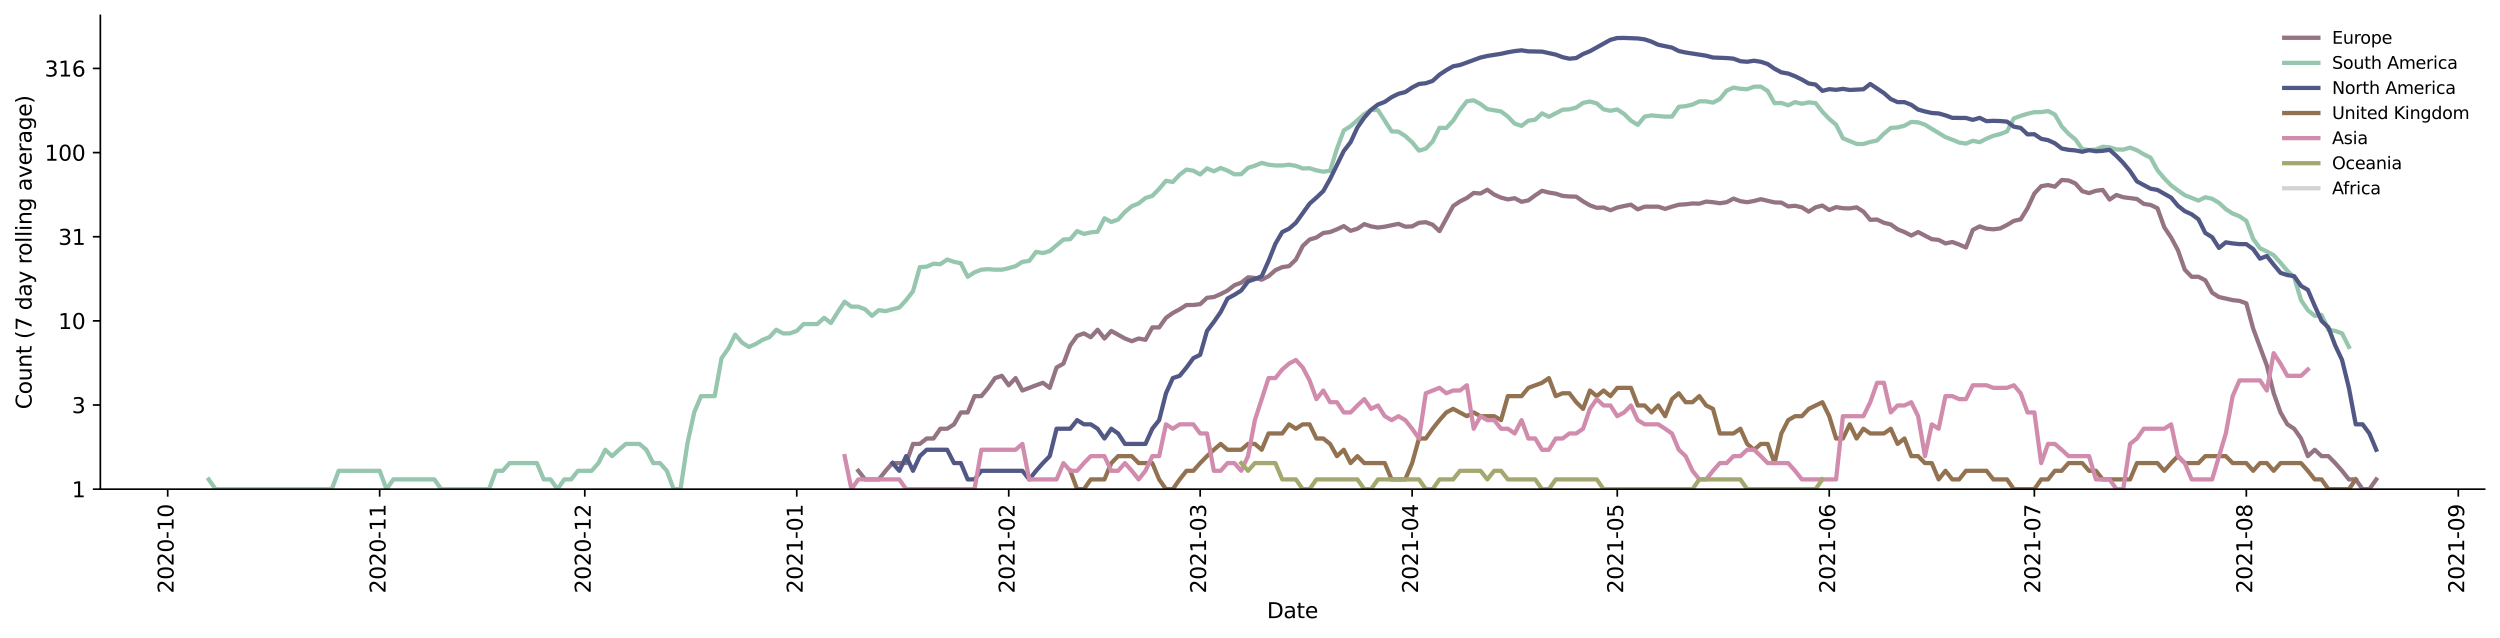 <?xml version="1.0" encoding="utf-8" standalone="no"?>
<!DOCTYPE svg PUBLIC "-//W3C//DTD SVG 1.1//EN"
  "http://www.w3.org/Graphics/SVG/1.1/DTD/svg11.dtd">
<svg height="298.621pt" version="1.1" viewBox="0 0 1170.166 298.621" width="1170.166pt" xmlns="http://www.w3.org/2000/svg" xmlns:xlink="http://www.w3.org/1999/xlink">
 <defs>
  <style type="text/css">*{stroke-linecap:butt;stroke-linejoin:round;}</style>
 </defs>
 <g id="figure_1">
  <g id="patch_1">
   <path d="M 0 298.621 
L 1170.166 298.621 
L 1170.166 0 
L 0 0 
z
" style="fill:#ffffff;"/>
  </g>
  <g id="axes_1">
   <g id="patch_2">
    <path d="M 46.966 228.96 
L 1162.966 228.96 
L 1162.966 7.2 
L 46.966 7.2 
z
" style="fill:#ffffff;"/>
   </g>
   <g id="matplotlib.axis_1">
    <g id="xtick_1">
     <g id="line2d_1">
      <defs>
       <path d="M 0 0 
L 0 3.5 
" id="md408e06902" style="stroke:#000000;stroke-width:0.8;"/>
      </defs>
      <g>
       <use style="stroke:#000000;stroke-width:0.8;" x="78.49" xlink:href="#md408e06902" y="228.96"/>
      </g>
     </g>
     <g id="text_1">
      <!-- 2020-10 -->
      <g transform="translate(81.25 277.743)rotate(-90)scale(0.1 -0.1)">
       <defs>
        <path d="M 1228 531 
L 3431 531 
L 3431 0 
L 469 0 
L 469 531 
Q 828 903 1448 1529 
Q 2069 2156 2228 2338 
Q 2531 2678 2651 2914 
Q 2772 3150 2772 3378 
Q 2772 3750 2511 3984 
Q 2250 4219 1831 4219 
Q 1534 4219 1204 4116 
Q 875 4013 500 3803 
L 500 4441 
Q 881 4594 1212 4672 
Q 1544 4750 1819 4750 
Q 2544 4750 2975 4387 
Q 3406 4025 3406 3419 
Q 3406 3131 3298 2873 
Q 3191 2616 2906 2266 
Q 2828 2175 2409 1742 
Q 1991 1309 1228 531 
z
" id="DejaVuSans-32" transform="scale(0.016)"/>
        <path d="M 2034 4250 
Q 1547 4250 1301 3770 
Q 1056 3291 1056 2328 
Q 1056 1369 1301 889 
Q 1547 409 2034 409 
Q 2525 409 2770 889 
Q 3016 1369 3016 2328 
Q 3016 3291 2770 3770 
Q 2525 4250 2034 4250 
z
M 2034 4750 
Q 2819 4750 3233 4129 
Q 3647 3509 3647 2328 
Q 3647 1150 3233 529 
Q 2819 -91 2034 -91 
Q 1250 -91 836 529 
Q 422 1150 422 2328 
Q 422 3509 836 4129 
Q 1250 4750 2034 4750 
z
" id="DejaVuSans-30" transform="scale(0.016)"/>
        <path d="M 313 2009 
L 1997 2009 
L 1997 1497 
L 313 1497 
L 313 2009 
z
" id="DejaVuSans-2d" transform="scale(0.016)"/>
        <path d="M 794 531 
L 1825 531 
L 1825 4091 
L 703 3866 
L 703 4441 
L 1819 4666 
L 2450 4666 
L 2450 531 
L 3481 531 
L 3481 0 
L 794 0 
L 794 531 
z
" id="DejaVuSans-31" transform="scale(0.016)"/>
       </defs>
       <use xlink:href="#DejaVuSans-32"/>
       <use x="63.623" xlink:href="#DejaVuSans-30"/>
       <use x="127.246" xlink:href="#DejaVuSans-32"/>
       <use x="190.869" xlink:href="#DejaVuSans-30"/>
       <use x="254.492" xlink:href="#DejaVuSans-2d"/>
       <use x="290.576" xlink:href="#DejaVuSans-31"/>
       <use x="354.199" xlink:href="#DejaVuSans-30"/>
      </g>
     </g>
    </g>
    <g id="xtick_2">
     <g id="line2d_2">
      <g>
       <use style="stroke:#000000;stroke-width:0.8;" x="177.704" xlink:href="#md408e06902" y="228.96"/>
      </g>
     </g>
     <g id="text_2">
      <!-- 2020-11 -->
      <g transform="translate(180.464 277.743)rotate(-90)scale(0.1 -0.1)">
       <use xlink:href="#DejaVuSans-32"/>
       <use x="63.623" xlink:href="#DejaVuSans-30"/>
       <use x="127.246" xlink:href="#DejaVuSans-32"/>
       <use x="190.869" xlink:href="#DejaVuSans-30"/>
       <use x="254.492" xlink:href="#DejaVuSans-2d"/>
       <use x="290.576" xlink:href="#DejaVuSans-31"/>
       <use x="354.199" xlink:href="#DejaVuSans-31"/>
      </g>
     </g>
    </g>
    <g id="xtick_3">
     <g id="line2d_3">
      <g>
       <use style="stroke:#000000;stroke-width:0.8;" x="273.718" xlink:href="#md408e06902" y="228.96"/>
      </g>
     </g>
     <g id="text_3">
      <!-- 2020-12 -->
      <g transform="translate(276.478 277.743)rotate(-90)scale(0.1 -0.1)">
       <use xlink:href="#DejaVuSans-32"/>
       <use x="63.623" xlink:href="#DejaVuSans-30"/>
       <use x="127.246" xlink:href="#DejaVuSans-32"/>
       <use x="190.869" xlink:href="#DejaVuSans-30"/>
       <use x="254.492" xlink:href="#DejaVuSans-2d"/>
       <use x="290.576" xlink:href="#DejaVuSans-31"/>
       <use x="354.199" xlink:href="#DejaVuSans-32"/>
      </g>
     </g>
    </g>
    <g id="xtick_4">
     <g id="line2d_4">
      <g>
       <use style="stroke:#000000;stroke-width:0.8;" x="372.932" xlink:href="#md408e06902" y="228.96"/>
      </g>
     </g>
     <g id="text_4">
      <!-- 2021-01 -->
      <g transform="translate(375.692 277.743)rotate(-90)scale(0.1 -0.1)">
       <use xlink:href="#DejaVuSans-32"/>
       <use x="63.623" xlink:href="#DejaVuSans-30"/>
       <use x="127.246" xlink:href="#DejaVuSans-32"/>
       <use x="190.869" xlink:href="#DejaVuSans-31"/>
       <use x="254.492" xlink:href="#DejaVuSans-2d"/>
       <use x="290.576" xlink:href="#DejaVuSans-30"/>
       <use x="354.199" xlink:href="#DejaVuSans-31"/>
      </g>
     </g>
    </g>
    <g id="xtick_5">
     <g id="line2d_5">
      <g>
       <use style="stroke:#000000;stroke-width:0.8;" x="472.147" xlink:href="#md408e06902" y="228.96"/>
      </g>
     </g>
     <g id="text_5">
      <!-- 2021-02 -->
      <g transform="translate(474.906 277.743)rotate(-90)scale(0.1 -0.1)">
       <use xlink:href="#DejaVuSans-32"/>
       <use x="63.623" xlink:href="#DejaVuSans-30"/>
       <use x="127.246" xlink:href="#DejaVuSans-32"/>
       <use x="190.869" xlink:href="#DejaVuSans-31"/>
       <use x="254.492" xlink:href="#DejaVuSans-2d"/>
       <use x="290.576" xlink:href="#DejaVuSans-30"/>
       <use x="354.199" xlink:href="#DejaVuSans-32"/>
      </g>
     </g>
    </g>
    <g id="xtick_6">
     <g id="line2d_6">
      <g>
       <use style="stroke:#000000;stroke-width:0.8;" x="561.759" xlink:href="#md408e06902" y="228.96"/>
      </g>
     </g>
     <g id="text_6">
      <!-- 2021-03 -->
      <g transform="translate(564.519 277.743)rotate(-90)scale(0.1 -0.1)">
       <defs>
        <path d="M 2597 2516 
Q 3050 2419 3304 2112 
Q 3559 1806 3559 1356 
Q 3559 666 3084 287 
Q 2609 -91 1734 -91 
Q 1441 -91 1130 -33 
Q 819 25 488 141 
L 488 750 
Q 750 597 1062 519 
Q 1375 441 1716 441 
Q 2309 441 2620 675 
Q 2931 909 2931 1356 
Q 2931 1769 2642 2001 
Q 2353 2234 1838 2234 
L 1294 2234 
L 1294 2753 
L 1863 2753 
Q 2328 2753 2575 2939 
Q 2822 3125 2822 3475 
Q 2822 3834 2567 4026 
Q 2313 4219 1838 4219 
Q 1578 4219 1281 4162 
Q 984 4106 628 3988 
L 628 4550 
Q 988 4650 1302 4700 
Q 1616 4750 1894 4750 
Q 2613 4750 3031 4423 
Q 3450 4097 3450 3541 
Q 3450 3153 3228 2886 
Q 3006 2619 2597 2516 
z
" id="DejaVuSans-33" transform="scale(0.016)"/>
       </defs>
       <use xlink:href="#DejaVuSans-32"/>
       <use x="63.623" xlink:href="#DejaVuSans-30"/>
       <use x="127.246" xlink:href="#DejaVuSans-32"/>
       <use x="190.869" xlink:href="#DejaVuSans-31"/>
       <use x="254.492" xlink:href="#DejaVuSans-2d"/>
       <use x="290.576" xlink:href="#DejaVuSans-30"/>
       <use x="354.199" xlink:href="#DejaVuSans-33"/>
      </g>
     </g>
    </g>
    <g id="xtick_7">
     <g id="line2d_7">
      <g>
       <use style="stroke:#000000;stroke-width:0.8;" x="660.974" xlink:href="#md408e06902" y="228.96"/>
      </g>
     </g>
     <g id="text_7">
      <!-- 2021-04 -->
      <g transform="translate(663.733 277.743)rotate(-90)scale(0.1 -0.1)">
       <defs>
        <path d="M 2419 4116 
L 825 1625 
L 2419 1625 
L 2419 4116 
z
M 2253 4666 
L 3047 4666 
L 3047 1625 
L 3713 1625 
L 3713 1100 
L 3047 1100 
L 3047 0 
L 2419 0 
L 2419 1100 
L 313 1100 
L 313 1709 
L 2253 4666 
z
" id="DejaVuSans-34" transform="scale(0.016)"/>
       </defs>
       <use xlink:href="#DejaVuSans-32"/>
       <use x="63.623" xlink:href="#DejaVuSans-30"/>
       <use x="127.246" xlink:href="#DejaVuSans-32"/>
       <use x="190.869" xlink:href="#DejaVuSans-31"/>
       <use x="254.492" xlink:href="#DejaVuSans-2d"/>
       <use x="290.576" xlink:href="#DejaVuSans-30"/>
       <use x="354.199" xlink:href="#DejaVuSans-34"/>
      </g>
     </g>
    </g>
    <g id="xtick_8">
     <g id="line2d_8">
      <g>
       <use style="stroke:#000000;stroke-width:0.8;" x="756.987" xlink:href="#md408e06902" y="228.96"/>
      </g>
     </g>
     <g id="text_8">
      <!-- 2021-05 -->
      <g transform="translate(759.747 277.743)rotate(-90)scale(0.1 -0.1)">
       <defs>
        <path d="M 691 4666 
L 3169 4666 
L 3169 4134 
L 1269 4134 
L 1269 2991 
Q 1406 3038 1543 3061 
Q 1681 3084 1819 3084 
Q 2600 3084 3056 2656 
Q 3513 2228 3513 1497 
Q 3513 744 3044 326 
Q 2575 -91 1722 -91 
Q 1428 -91 1123 -41 
Q 819 9 494 109 
L 494 744 
Q 775 591 1075 516 
Q 1375 441 1709 441 
Q 2250 441 2565 725 
Q 2881 1009 2881 1497 
Q 2881 1984 2565 2268 
Q 2250 2553 1709 2553 
Q 1456 2553 1204 2497 
Q 953 2441 691 2322 
L 691 4666 
z
" id="DejaVuSans-35" transform="scale(0.016)"/>
       </defs>
       <use xlink:href="#DejaVuSans-32"/>
       <use x="63.623" xlink:href="#DejaVuSans-30"/>
       <use x="127.246" xlink:href="#DejaVuSans-32"/>
       <use x="190.869" xlink:href="#DejaVuSans-31"/>
       <use x="254.492" xlink:href="#DejaVuSans-2d"/>
       <use x="290.576" xlink:href="#DejaVuSans-30"/>
       <use x="354.199" xlink:href="#DejaVuSans-35"/>
      </g>
     </g>
    </g>
    <g id="xtick_9">
     <g id="line2d_9">
      <g>
       <use style="stroke:#000000;stroke-width:0.8;" x="856.202" xlink:href="#md408e06902" y="228.96"/>
      </g>
     </g>
     <g id="text_9">
      <!-- 2021-06 -->
      <g transform="translate(858.961 277.743)rotate(-90)scale(0.1 -0.1)">
       <defs>
        <path d="M 2113 2584 
Q 1688 2584 1439 2293 
Q 1191 2003 1191 1497 
Q 1191 994 1439 701 
Q 1688 409 2113 409 
Q 2538 409 2786 701 
Q 3034 994 3034 1497 
Q 3034 2003 2786 2293 
Q 2538 2584 2113 2584 
z
M 3366 4563 
L 3366 3988 
Q 3128 4100 2886 4159 
Q 2644 4219 2406 4219 
Q 1781 4219 1451 3797 
Q 1122 3375 1075 2522 
Q 1259 2794 1537 2939 
Q 1816 3084 2150 3084 
Q 2853 3084 3261 2657 
Q 3669 2231 3669 1497 
Q 3669 778 3244 343 
Q 2819 -91 2113 -91 
Q 1303 -91 875 529 
Q 447 1150 447 2328 
Q 447 3434 972 4092 
Q 1497 4750 2381 4750 
Q 2619 4750 2861 4703 
Q 3103 4656 3366 4563 
z
" id="DejaVuSans-36" transform="scale(0.016)"/>
       </defs>
       <use xlink:href="#DejaVuSans-32"/>
       <use x="63.623" xlink:href="#DejaVuSans-30"/>
       <use x="127.246" xlink:href="#DejaVuSans-32"/>
       <use x="190.869" xlink:href="#DejaVuSans-31"/>
       <use x="254.492" xlink:href="#DejaVuSans-2d"/>
       <use x="290.576" xlink:href="#DejaVuSans-30"/>
       <use x="354.199" xlink:href="#DejaVuSans-36"/>
      </g>
     </g>
    </g>
    <g id="xtick_10">
     <g id="line2d_10">
      <g>
       <use style="stroke:#000000;stroke-width:0.8;" x="952.215" xlink:href="#md408e06902" y="228.96"/>
      </g>
     </g>
     <g id="text_10">
      <!-- 2021-07 -->
      <g transform="translate(954.975 277.743)rotate(-90)scale(0.1 -0.1)">
       <defs>
        <path d="M 525 4666 
L 3525 4666 
L 3525 4397 
L 1831 0 
L 1172 0 
L 2766 4134 
L 525 4134 
L 525 4666 
z
" id="DejaVuSans-37" transform="scale(0.016)"/>
       </defs>
       <use xlink:href="#DejaVuSans-32"/>
       <use x="63.623" xlink:href="#DejaVuSans-30"/>
       <use x="127.246" xlink:href="#DejaVuSans-32"/>
       <use x="190.869" xlink:href="#DejaVuSans-31"/>
       <use x="254.492" xlink:href="#DejaVuSans-2d"/>
       <use x="290.576" xlink:href="#DejaVuSans-30"/>
       <use x="354.199" xlink:href="#DejaVuSans-37"/>
      </g>
     </g>
    </g>
    <g id="xtick_11">
     <g id="line2d_11">
      <g>
       <use style="stroke:#000000;stroke-width:0.8;" x="1051.43" xlink:href="#md408e06902" y="228.96"/>
      </g>
     </g>
     <g id="text_11">
      <!-- 2021-08 -->
      <g transform="translate(1054.189 277.743)rotate(-90)scale(0.1 -0.1)">
       <defs>
        <path d="M 2034 2216 
Q 1584 2216 1326 1975 
Q 1069 1734 1069 1313 
Q 1069 891 1326 650 
Q 1584 409 2034 409 
Q 2484 409 2743 651 
Q 3003 894 3003 1313 
Q 3003 1734 2745 1975 
Q 2488 2216 2034 2216 
z
M 1403 2484 
Q 997 2584 770 2862 
Q 544 3141 544 3541 
Q 544 4100 942 4425 
Q 1341 4750 2034 4750 
Q 2731 4750 3128 4425 
Q 3525 4100 3525 3541 
Q 3525 3141 3298 2862 
Q 3072 2584 2669 2484 
Q 3125 2378 3379 2068 
Q 3634 1759 3634 1313 
Q 3634 634 3220 271 
Q 2806 -91 2034 -91 
Q 1263 -91 848 271 
Q 434 634 434 1313 
Q 434 1759 690 2068 
Q 947 2378 1403 2484 
z
M 1172 3481 
Q 1172 3119 1398 2916 
Q 1625 2713 2034 2713 
Q 2441 2713 2670 2916 
Q 2900 3119 2900 3481 
Q 2900 3844 2670 4047 
Q 2441 4250 2034 4250 
Q 1625 4250 1398 4047 
Q 1172 3844 1172 3481 
z
" id="DejaVuSans-38" transform="scale(0.016)"/>
       </defs>
       <use xlink:href="#DejaVuSans-32"/>
       <use x="63.623" xlink:href="#DejaVuSans-30"/>
       <use x="127.246" xlink:href="#DejaVuSans-32"/>
       <use x="190.869" xlink:href="#DejaVuSans-31"/>
       <use x="254.492" xlink:href="#DejaVuSans-2d"/>
       <use x="290.576" xlink:href="#DejaVuSans-30"/>
       <use x="354.199" xlink:href="#DejaVuSans-38"/>
      </g>
     </g>
    </g>
    <g id="xtick_12">
     <g id="line2d_12">
      <g>
       <use style="stroke:#000000;stroke-width:0.8;" x="1150.644" xlink:href="#md408e06902" y="228.96"/>
      </g>
     </g>
     <g id="text_12">
      <!-- 2021-09 -->
      <g transform="translate(1153.403 277.743)rotate(-90)scale(0.1 -0.1)">
       <defs>
        <path d="M 703 97 
L 703 672 
Q 941 559 1184 500 
Q 1428 441 1663 441 
Q 2288 441 2617 861 
Q 2947 1281 2994 2138 
Q 2813 1869 2534 1725 
Q 2256 1581 1919 1581 
Q 1219 1581 811 2004 
Q 403 2428 403 3163 
Q 403 3881 828 4315 
Q 1253 4750 1959 4750 
Q 2769 4750 3195 4129 
Q 3622 3509 3622 2328 
Q 3622 1225 3098 567 
Q 2575 -91 1691 -91 
Q 1453 -91 1209 -44 
Q 966 3 703 97 
z
M 1959 2075 
Q 2384 2075 2632 2365 
Q 2881 2656 2881 3163 
Q 2881 3666 2632 3958 
Q 2384 4250 1959 4250 
Q 1534 4250 1286 3958 
Q 1038 3666 1038 3163 
Q 1038 2656 1286 2365 
Q 1534 2075 1959 2075 
z
" id="DejaVuSans-39" transform="scale(0.016)"/>
       </defs>
       <use xlink:href="#DejaVuSans-32"/>
       <use x="63.623" xlink:href="#DejaVuSans-30"/>
       <use x="127.246" xlink:href="#DejaVuSans-32"/>
       <use x="190.869" xlink:href="#DejaVuSans-31"/>
       <use x="254.492" xlink:href="#DejaVuSans-2d"/>
       <use x="290.576" xlink:href="#DejaVuSans-30"/>
       <use x="354.199" xlink:href="#DejaVuSans-39"/>
      </g>
     </g>
    </g>
    <g id="text_13">
     <!-- Date -->
     <g transform="translate(593.015 289.341)scale(0.1 -0.1)">
      <defs>
       <path d="M 1259 4147 
L 1259 519 
L 2022 519 
Q 2988 519 3436 956 
Q 3884 1394 3884 2338 
Q 3884 3275 3436 3711 
Q 2988 4147 2022 4147 
L 1259 4147 
z
M 628 4666 
L 1925 4666 
Q 3281 4666 3915 4102 
Q 4550 3538 4550 2338 
Q 4550 1131 3912 565 
Q 3275 0 1925 0 
L 628 0 
L 628 4666 
z
" id="DejaVuSans-44" transform="scale(0.016)"/>
       <path d="M 2194 1759 
Q 1497 1759 1228 1600 
Q 959 1441 959 1056 
Q 959 750 1161 570 
Q 1363 391 1709 391 
Q 2188 391 2477 730 
Q 2766 1069 2766 1631 
L 2766 1759 
L 2194 1759 
z
M 3341 1997 
L 3341 0 
L 2766 0 
L 2766 531 
Q 2569 213 2275 61 
Q 1981 -91 1556 -91 
Q 1019 -91 701 211 
Q 384 513 384 1019 
Q 384 1609 779 1909 
Q 1175 2209 1959 2209 
L 2766 2209 
L 2766 2266 
Q 2766 2663 2505 2880 
Q 2244 3097 1772 3097 
Q 1472 3097 1187 3025 
Q 903 2953 641 2809 
L 641 3341 
Q 956 3463 1253 3523 
Q 1550 3584 1831 3584 
Q 2591 3584 2966 3190 
Q 3341 2797 3341 1997 
z
" id="DejaVuSans-61" transform="scale(0.016)"/>
       <path d="M 1172 4494 
L 1172 3500 
L 2356 3500 
L 2356 3053 
L 1172 3053 
L 1172 1153 
Q 1172 725 1289 603 
Q 1406 481 1766 481 
L 2356 481 
L 2356 0 
L 1766 0 
Q 1100 0 847 248 
Q 594 497 594 1153 
L 594 3053 
L 172 3053 
L 172 3500 
L 594 3500 
L 594 4494 
L 1172 4494 
z
" id="DejaVuSans-74" transform="scale(0.016)"/>
       <path d="M 3597 1894 
L 3597 1613 
L 953 1613 
Q 991 1019 1311 708 
Q 1631 397 2203 397 
Q 2534 397 2845 478 
Q 3156 559 3463 722 
L 3463 178 
Q 3153 47 2828 -22 
Q 2503 -91 2169 -91 
Q 1331 -91 842 396 
Q 353 884 353 1716 
Q 353 2575 817 3079 
Q 1281 3584 2069 3584 
Q 2775 3584 3186 3129 
Q 3597 2675 3597 1894 
z
M 3022 2063 
Q 3016 2534 2758 2815 
Q 2500 3097 2075 3097 
Q 1594 3097 1305 2825 
Q 1016 2553 972 2059 
L 3022 2063 
z
" id="DejaVuSans-65" transform="scale(0.016)"/>
      </defs>
      <use xlink:href="#DejaVuSans-44"/>
      <use x="77.002" xlink:href="#DejaVuSans-61"/>
      <use x="138.281" xlink:href="#DejaVuSans-74"/>
      <use x="177.49" xlink:href="#DejaVuSans-65"/>
     </g>
    </g>
   </g>
   <g id="matplotlib.axis_2">
    <g id="ytick_1">
     <g id="line2d_13">
      <defs>
       <path d="M 0 0 
L -3.5 0 
" id="mc05b816a9f" style="stroke:#000000;stroke-width:0.8;"/>
      </defs>
      <g>
       <use style="stroke:#000000;stroke-width:0.8;" x="46.966" xlink:href="#mc05b816a9f" y="228.96"/>
      </g>
     </g>
     <g id="text_14">
      <!-- 1 -->
      <g transform="translate(33.603 232.759)scale(0.1 -0.1)">
       <use xlink:href="#DejaVuSans-31"/>
      </g>
     </g>
    </g>
    <g id="ytick_2">
     <g id="line2d_14">
      <g>
       <use style="stroke:#000000;stroke-width:0.8;" x="46.966" xlink:href="#mc05b816a9f" y="189.575"/>
      </g>
     </g>
     <g id="text_15">
      <!-- 3 -->
      <g transform="translate(33.603 193.374)scale(0.1 -0.1)">
       <use xlink:href="#DejaVuSans-33"/>
      </g>
     </g>
    </g>
    <g id="ytick_3">
     <g id="line2d_15">
      <g>
       <use style="stroke:#000000;stroke-width:0.8;" x="46.966" xlink:href="#mc05b816a9f" y="150.191"/>
      </g>
     </g>
     <g id="text_16">
      <!-- 10 -->
      <g transform="translate(27.241 153.99)scale(0.1 -0.1)">
       <use xlink:href="#DejaVuSans-31"/>
       <use x="63.623" xlink:href="#DejaVuSans-30"/>
      </g>
     </g>
    </g>
    <g id="ytick_4">
     <g id="line2d_16">
      <g>
       <use style="stroke:#000000;stroke-width:0.8;" x="46.966" xlink:href="#mc05b816a9f" y="110.806"/>
      </g>
     </g>
     <g id="text_17">
      <!-- 31 -->
      <g transform="translate(27.241 114.605)scale(0.1 -0.1)">
       <use xlink:href="#DejaVuSans-33"/>
       <use x="63.623" xlink:href="#DejaVuSans-31"/>
      </g>
     </g>
    </g>
    <g id="ytick_5">
     <g id="line2d_17">
      <g>
       <use style="stroke:#000000;stroke-width:0.8;" x="46.966" xlink:href="#mc05b816a9f" y="71.421"/>
      </g>
     </g>
     <g id="text_18">
      <!-- 100 -->
      <g transform="translate(20.878 75.22)scale(0.1 -0.1)">
       <use xlink:href="#DejaVuSans-31"/>
       <use x="63.623" xlink:href="#DejaVuSans-30"/>
       <use x="127.246" xlink:href="#DejaVuSans-30"/>
      </g>
     </g>
    </g>
    <g id="ytick_6">
     <g id="line2d_18">
      <g>
       <use style="stroke:#000000;stroke-width:0.8;" x="46.966" xlink:href="#mc05b816a9f" y="32.036"/>
      </g>
     </g>
     <g id="text_19">
      <!-- 316 -->
      <g transform="translate(20.878 35.835)scale(0.1 -0.1)">
       <use xlink:href="#DejaVuSans-33"/>
       <use x="63.623" xlink:href="#DejaVuSans-31"/>
       <use x="127.246" xlink:href="#DejaVuSans-36"/>
      </g>
     </g>
    </g>
    <g id="text_20">
     <!-- Count (7 day rolling average) -->
     <g transform="translate(14.798 191.548)rotate(-90)scale(0.1 -0.1)">
      <defs>
       <path d="M 4122 4306 
L 4122 3641 
Q 3803 3938 3442 4084 
Q 3081 4231 2675 4231 
Q 1875 4231 1450 3742 
Q 1025 3253 1025 2328 
Q 1025 1406 1450 917 
Q 1875 428 2675 428 
Q 3081 428 3442 575 
Q 3803 722 4122 1019 
L 4122 359 
Q 3791 134 3420 21 
Q 3050 -91 2638 -91 
Q 1578 -91 968 557 
Q 359 1206 359 2328 
Q 359 3453 968 4101 
Q 1578 4750 2638 4750 
Q 3056 4750 3426 4639 
Q 3797 4528 4122 4306 
z
" id="DejaVuSans-43" transform="scale(0.016)"/>
       <path d="M 1959 3097 
Q 1497 3097 1228 2736 
Q 959 2375 959 1747 
Q 959 1119 1226 758 
Q 1494 397 1959 397 
Q 2419 397 2687 759 
Q 2956 1122 2956 1747 
Q 2956 2369 2687 2733 
Q 2419 3097 1959 3097 
z
M 1959 3584 
Q 2709 3584 3137 3096 
Q 3566 2609 3566 1747 
Q 3566 888 3137 398 
Q 2709 -91 1959 -91 
Q 1206 -91 779 398 
Q 353 888 353 1747 
Q 353 2609 779 3096 
Q 1206 3584 1959 3584 
z
" id="DejaVuSans-6f" transform="scale(0.016)"/>
       <path d="M 544 1381 
L 544 3500 
L 1119 3500 
L 1119 1403 
Q 1119 906 1312 657 
Q 1506 409 1894 409 
Q 2359 409 2629 706 
Q 2900 1003 2900 1516 
L 2900 3500 
L 3475 3500 
L 3475 0 
L 2900 0 
L 2900 538 
Q 2691 219 2414 64 
Q 2138 -91 1772 -91 
Q 1169 -91 856 284 
Q 544 659 544 1381 
z
M 1991 3584 
L 1991 3584 
z
" id="DejaVuSans-75" transform="scale(0.016)"/>
       <path d="M 3513 2113 
L 3513 0 
L 2938 0 
L 2938 2094 
Q 2938 2591 2744 2837 
Q 2550 3084 2163 3084 
Q 1697 3084 1428 2787 
Q 1159 2491 1159 1978 
L 1159 0 
L 581 0 
L 581 3500 
L 1159 3500 
L 1159 2956 
Q 1366 3272 1645 3428 
Q 1925 3584 2291 3584 
Q 2894 3584 3203 3211 
Q 3513 2838 3513 2113 
z
" id="DejaVuSans-6e" transform="scale(0.016)"/>
       <path id="DejaVuSans-20" transform="scale(0.016)"/>
       <path d="M 1984 4856 
Q 1566 4138 1362 3434 
Q 1159 2731 1159 2009 
Q 1159 1288 1364 580 
Q 1569 -128 1984 -844 
L 1484 -844 
Q 1016 -109 783 600 
Q 550 1309 550 2009 
Q 550 2706 781 3412 
Q 1013 4119 1484 4856 
L 1984 4856 
z
" id="DejaVuSans-28" transform="scale(0.016)"/>
       <path d="M 2906 2969 
L 2906 4863 
L 3481 4863 
L 3481 0 
L 2906 0 
L 2906 525 
Q 2725 213 2448 61 
Q 2172 -91 1784 -91 
Q 1150 -91 751 415 
Q 353 922 353 1747 
Q 353 2572 751 3078 
Q 1150 3584 1784 3584 
Q 2172 3584 2448 3432 
Q 2725 3281 2906 2969 
z
M 947 1747 
Q 947 1113 1208 752 
Q 1469 391 1925 391 
Q 2381 391 2643 752 
Q 2906 1113 2906 1747 
Q 2906 2381 2643 2742 
Q 2381 3103 1925 3103 
Q 1469 3103 1208 2742 
Q 947 2381 947 1747 
z
" id="DejaVuSans-64" transform="scale(0.016)"/>
       <path d="M 2059 -325 
Q 1816 -950 1584 -1140 
Q 1353 -1331 966 -1331 
L 506 -1331 
L 506 -850 
L 844 -850 
Q 1081 -850 1212 -737 
Q 1344 -625 1503 -206 
L 1606 56 
L 191 3500 
L 800 3500 
L 1894 763 
L 2988 3500 
L 3597 3500 
L 2059 -325 
z
" id="DejaVuSans-79" transform="scale(0.016)"/>
       <path d="M 2631 2963 
Q 2534 3019 2420 3045 
Q 2306 3072 2169 3072 
Q 1681 3072 1420 2755 
Q 1159 2438 1159 1844 
L 1159 0 
L 581 0 
L 581 3500 
L 1159 3500 
L 1159 2956 
Q 1341 3275 1631 3429 
Q 1922 3584 2338 3584 
Q 2397 3584 2469 3576 
Q 2541 3569 2628 3553 
L 2631 2963 
z
" id="DejaVuSans-72" transform="scale(0.016)"/>
       <path d="M 603 4863 
L 1178 4863 
L 1178 0 
L 603 0 
L 603 4863 
z
" id="DejaVuSans-6c" transform="scale(0.016)"/>
       <path d="M 603 3500 
L 1178 3500 
L 1178 0 
L 603 0 
L 603 3500 
z
M 603 4863 
L 1178 4863 
L 1178 4134 
L 603 4134 
L 603 4863 
z
" id="DejaVuSans-69" transform="scale(0.016)"/>
       <path d="M 2906 1791 
Q 2906 2416 2648 2759 
Q 2391 3103 1925 3103 
Q 1463 3103 1205 2759 
Q 947 2416 947 1791 
Q 947 1169 1205 825 
Q 1463 481 1925 481 
Q 2391 481 2648 825 
Q 2906 1169 2906 1791 
z
M 3481 434 
Q 3481 -459 3084 -895 
Q 2688 -1331 1869 -1331 
Q 1566 -1331 1297 -1286 
Q 1028 -1241 775 -1147 
L 775 -588 
Q 1028 -725 1275 -790 
Q 1522 -856 1778 -856 
Q 2344 -856 2625 -561 
Q 2906 -266 2906 331 
L 2906 616 
Q 2728 306 2450 153 
Q 2172 0 1784 0 
Q 1141 0 747 490 
Q 353 981 353 1791 
Q 353 2603 747 3093 
Q 1141 3584 1784 3584 
Q 2172 3584 2450 3431 
Q 2728 3278 2906 2969 
L 2906 3500 
L 3481 3500 
L 3481 434 
z
" id="DejaVuSans-67" transform="scale(0.016)"/>
       <path d="M 191 3500 
L 800 3500 
L 1894 563 
L 2988 3500 
L 3597 3500 
L 2284 0 
L 1503 0 
L 191 3500 
z
" id="DejaVuSans-76" transform="scale(0.016)"/>
       <path d="M 513 4856 
L 1013 4856 
Q 1481 4119 1714 3412 
Q 1947 2706 1947 2009 
Q 1947 1309 1714 600 
Q 1481 -109 1013 -844 
L 513 -844 
Q 928 -128 1133 580 
Q 1338 1288 1338 2009 
Q 1338 2731 1133 3434 
Q 928 4138 513 4856 
z
" id="DejaVuSans-29" transform="scale(0.016)"/>
      </defs>
      <use xlink:href="#DejaVuSans-43"/>
      <use x="69.824" xlink:href="#DejaVuSans-6f"/>
      <use x="131.006" xlink:href="#DejaVuSans-75"/>
      <use x="194.385" xlink:href="#DejaVuSans-6e"/>
      <use x="257.764" xlink:href="#DejaVuSans-74"/>
      <use x="296.973" xlink:href="#DejaVuSans-20"/>
      <use x="328.76" xlink:href="#DejaVuSans-28"/>
      <use x="367.773" xlink:href="#DejaVuSans-37"/>
      <use x="431.396" xlink:href="#DejaVuSans-20"/>
      <use x="463.184" xlink:href="#DejaVuSans-64"/>
      <use x="526.66" xlink:href="#DejaVuSans-61"/>
      <use x="587.939" xlink:href="#DejaVuSans-79"/>
      <use x="647.119" xlink:href="#DejaVuSans-20"/>
      <use x="678.906" xlink:href="#DejaVuSans-72"/>
      <use x="717.77" xlink:href="#DejaVuSans-6f"/>
      <use x="778.951" xlink:href="#DejaVuSans-6c"/>
      <use x="806.734" xlink:href="#DejaVuSans-6c"/>
      <use x="834.518" xlink:href="#DejaVuSans-69"/>
      <use x="862.301" xlink:href="#DejaVuSans-6e"/>
      <use x="925.68" xlink:href="#DejaVuSans-67"/>
      <use x="989.156" xlink:href="#DejaVuSans-20"/>
      <use x="1020.943" xlink:href="#DejaVuSans-61"/>
      <use x="1082.223" xlink:href="#DejaVuSans-76"/>
      <use x="1141.402" xlink:href="#DejaVuSans-65"/>
      <use x="1202.926" xlink:href="#DejaVuSans-72"/>
      <use x="1244.039" xlink:href="#DejaVuSans-61"/>
      <use x="1305.318" xlink:href="#DejaVuSans-67"/>
      <use x="1368.795" xlink:href="#DejaVuSans-65"/>
      <use x="1430.318" xlink:href="#DejaVuSans-29"/>
     </g>
    </g>
   </g>
   <g id="line2d_19">
    <path clip-path="url(#p29ec145b28)" d="M 401.736 220.363 
L 404.937 224.392 
L 411.338 224.392 
L 414.538 220.363 
L 417.739 216.758 
L 424.14 216.758 
L 427.34 207.783 
L 430.541 207.783 
L 433.741 205.248 
L 436.942 205.248 
L 440.142 200.68 
L 443.342 200.68 
L 446.543 198.606 
L 449.743 193.046 
L 452.944 193.046 
L 456.144 185.413 
L 459.345 185.413 
L 462.545 181.536 
L 465.746 176.968 
L 468.946 175.915 
L 472.147 180.336 
L 475.347 176.968 
L 478.548 182.78 
L 484.948 180.336 
L 488.149 179.176 
L 491.349 181.536 
L 494.55 172.001 
L 497.75 170.201 
L 500.951 161.701 
L 504.151 157.219 
L 507.352 156.039 
L 510.552 157.824 
L 513.753 154.342 
L 516.953 158.44 
L 520.153 154.898 
L 526.554 158.44 
L 529.755 159.708 
L 532.955 158.44 
L 536.156 159.068 
L 539.356 153.256 
L 542.557 153.256 
L 545.757 148.755 
L 548.958 146.489 
L 552.158 144.778 
L 555.359 142.753 
L 558.559 142.753 
L 561.759 142.362 
L 564.96 139.385 
L 568.16 139.031 
L 571.361 137.649 
L 574.561 135.996 
L 577.762 133.507 
L 580.962 132.327 
L 584.163 129.812 
L 587.363 130.083 
L 590.564 130.907 
L 593.764 129.278 
L 596.964 126.479 
L 600.165 125.043 
L 603.365 124.578 
L 606.566 121.486 
L 609.766 115.143 
L 612.967 112.123 
L 616.167 111.172 
L 619.368 109.053 
L 622.568 108.615 
L 625.769 107.335 
L 628.969 105.832 
L 632.17 108.04 
L 635.37 107.056 
L 638.57 104.909 
L 641.771 105.966 
L 644.971 106.507 
L 648.172 106.1 
L 654.573 104.779 
L 657.773 106.1 
L 660.974 105.966 
L 664.174 104.265 
L 667.375 104.011 
L 670.575 105.17 
L 673.775 108.183 
L 680.176 96.428 
L 683.377 94.264 
L 686.577 92.682 
L 689.778 90.309 
L 692.978 90.565 
L 696.179 88.815 
L 699.379 91.082 
L 702.58 92.5 
L 705.78 93.325 
L 708.981 92.773 
L 712.181 94.456 
L 715.381 93.791 
L 718.582 91.431 
L 721.782 89.306 
L 724.983 90.14 
L 728.183 90.651 
L 731.384 91.695 
L 734.584 91.961 
L 737.785 92.051 
L 740.985 94.264 
L 744.186 96.125 
L 747.386 97.25 
L 750.587 97.146 
L 753.787 98.413 
L 756.987 97.146 
L 760.188 96.428 
L 763.388 95.824 
L 766.589 97.985 
L 769.789 96.734 
L 776.19 96.734 
L 779.391 97.774 
L 782.591 96.734 
L 785.792 95.824 
L 788.992 95.625 
L 792.192 95.231 
L 795.393 95.329 
L 798.593 94.36 
L 801.794 94.648 
L 804.994 95.133 
L 808.195 94.648 
L 811.395 92.956 
L 814.596 94.169 
L 817.796 94.648 
L 820.997 94.074 
L 824.197 93.232 
L 830.598 94.744 
L 833.798 94.841 
L 836.999 96.631 
L 840.199 96.326 
L 843.4 97.042 
L 846.6 99.065 
L 849.801 97.042 
L 853.001 96.225 
L 856.202 98.306 
L 859.402 96.939 
L 862.603 97.458 
L 865.803 97.563 
L 869.003 97.042 
L 872.204 99.065 
L 875.404 102.889 
L 878.605 102.767 
L 881.805 104.265 
L 885.006 105.04 
L 888.206 107.335 
L 891.407 108.615 
L 894.607 110.248 
L 897.808 108.615 
L 904.209 111.962 
L 907.409 112.284 
L 910.609 113.937 
L 913.81 113.266 
L 917.01 114.448 
L 920.211 115.852 
L 923.411 107.615 
L 926.612 105.966 
L 929.812 107.056 
L 933.013 107.335 
L 936.213 106.918 
L 939.414 105.302 
L 942.614 103.383 
L 945.814 102.645 
L 949.015 97.458 
L 952.215 90.565 
L 955.416 87.149 
L 958.616 86.612 
L 961.817 87.382 
L 965.017 84.257 
L 968.218 84.471 
L 971.418 85.858 
L 974.619 89.471 
L 977.819 90.394 
L 981.02 89.306 
L 984.22 88.896 
L 987.42 93.417 
L 990.621 91.256 
L 993.821 92.32 
L 1000.222 93.14 
L 1003.423 95.427 
L 1006.623 95.924 
L 1009.824 97.458 
L 1013.024 106.371 
L 1016.225 111.172 
L 1019.425 117.129 
L 1022.626 126.235 
L 1025.826 129.544 
L 1029.026 129.544 
L 1032.227 131.186 
L 1035.427 136.978 
L 1038.628 139.031 
L 1045.029 140.472 
L 1048.229 140.841 
L 1051.43 141.975 
L 1054.63 153.795 
L 1061.031 171.089 
L 1064.231 184.071 
L 1067.432 193.046 
L 1070.632 198.606 
L 1073.833 200.68 
L 1077.033 205.248 
L 1080.234 213.498 
L 1083.434 210.521 
L 1086.635 213.498 
L 1089.835 213.498 
L 1093.036 216.758 
L 1096.236 220.363 
L 1099.437 224.392 
L 1102.637 224.392 
L 1105.837 228.96 
L 1109.038 228.96 
L 1112.238 224.392 
L 1112.238 224.392 
" style="fill:none;stroke:#947383;stroke-linecap:square;stroke-width:2;"/>
   </g>
   <g id="line2d_20">
    <path clip-path="url(#p29ec145b28)" d="M 97.693 224.392 
L 100.893 228.96 
L 155.301 228.96 
L 158.502 220.363 
L 177.704 220.363 
L 180.905 228.96 
L 184.105 224.392 
L 203.308 224.392 
L 206.508 228.96 
L 228.912 228.96 
L 232.112 220.363 
L 235.313 220.363 
L 238.513 216.758 
L 251.315 216.758 
L 254.515 224.392 
L 257.716 224.392 
L 260.916 228.96 
L 264.117 224.392 
L 267.317 224.392 
L 270.518 220.363 
L 276.919 220.363 
L 280.119 216.758 
L 283.32 210.521 
L 286.52 213.498 
L 289.72 210.521 
L 292.921 207.783 
L 299.322 207.783 
L 302.522 210.521 
L 305.723 216.758 
L 308.923 216.758 
L 312.124 220.363 
L 315.324 228.96 
L 318.525 228.96 
L 321.725 207.783 
L 324.925 193.046 
L 328.126 185.413 
L 334.527 185.413 
L 337.727 167.665 
L 340.928 163.097 
L 344.128 156.624 
L 347.329 160.359 
L 350.529 162.392 
L 353.73 161.024 
L 356.93 159.068 
L 360.131 157.824 
L 363.331 154.342 
L 366.531 156.039 
L 369.732 156.039 
L 372.932 154.898 
L 376.133 151.689 
L 382.534 151.689 
L 385.734 148.755 
L 388.935 151.182 
L 392.135 146.053 
L 395.336 141.215 
L 398.536 143.549 
L 401.736 143.549 
L 404.937 144.778 
L 408.137 147.83 
L 411.338 145.198 
L 414.538 145.623 
L 420.939 143.953 
L 424.14 140.472 
L 427.34 136.32 
L 430.541 125.043 
L 433.741 124.809 
L 436.942 123.441 
L 440.142 123.665 
L 443.342 121.486 
L 446.543 122.558 
L 449.743 123.218 
L 452.944 129.544 
L 456.144 127.47 
L 459.345 126.235 
L 462.545 125.993 
L 465.746 126.235 
L 468.946 126.235 
L 472.147 125.515 
L 475.347 124.578 
L 478.548 122.558 
L 481.748 122.125 
L 484.948 117.881 
L 488.149 118.456 
L 491.349 117.503 
L 497.75 112.123 
L 500.951 111.962 
L 504.151 108.183 
L 507.352 109.496 
L 510.552 108.76 
L 513.753 108.47 
L 516.953 102.161 
L 520.153 103.884 
L 523.354 102.767 
L 526.554 99.174 
L 529.755 96.529 
L 532.955 95.231 
L 536.156 92.682 
L 539.356 91.695 
L 542.557 88.411 
L 545.757 84.614 
L 548.958 85.194 
L 552.158 81.788 
L 555.359 79.361 
L 558.559 79.921 
L 561.759 81.656 
L 564.96 78.811 
L 568.16 80.172 
L 571.361 78.63 
L 574.561 79.858 
L 577.762 81.59 
L 580.962 81.524 
L 584.163 78.569 
L 587.363 77.56 
L 590.564 76.241 
L 593.764 77.096 
L 596.964 77.444 
L 600.165 77.444 
L 603.365 77.096 
L 606.566 77.619 
L 609.766 78.872 
L 612.967 78.75 
L 616.167 79.733 
L 619.368 80.362 
L 622.568 79.921 
L 625.769 69.659 
L 628.969 61.082 
L 632.17 59.049 
L 638.57 53.442 
L 641.771 51.422 
L 644.971 51.531 
L 651.372 61.482 
L 654.573 61.629 
L 657.773 63.67 
L 660.974 66.597 
L 664.174 70.505 
L 667.375 69.566 
L 670.575 66.218 
L 673.775 59.841 
L 676.976 59.911 
L 680.176 56.46 
L 683.377 51.504 
L 686.577 47.393 
L 689.778 46.96 
L 692.978 48.676 
L 696.179 51.07 
L 702.58 52.166 
L 705.78 54.558 
L 708.981 57.878 
L 712.181 58.913 
L 715.381 56.492 
L 718.582 56.021 
L 721.782 53.068 
L 724.983 54.677 
L 731.384 51.368 
L 734.584 51.178 
L 737.785 50.35 
L 740.985 48.152 
L 744.186 47.514 
L 747.386 48.375 
L 750.587 51.178 
L 753.787 51.861 
L 756.987 51.232 
L 760.188 53.326 
L 763.388 56.492 
L 766.589 58.442 
L 769.789 54.587 
L 772.99 54.024 
L 779.391 54.587 
L 782.591 54.587 
L 785.792 49.982 
L 788.992 49.696 
L 792.192 48.953 
L 795.393 47.441 
L 798.593 47.441 
L 801.794 48.028 
L 804.994 46.367 
L 808.195 42.422 
L 811.395 40.987 
L 814.596 41.554 
L 817.796 41.758 
L 820.997 40.588 
L 824.197 40.548 
L 827.398 42.59 
L 830.598 48.276 
L 833.798 48.201 
L 836.999 49.284 
L 840.199 47.782 
L 843.4 48.575 
L 846.6 47.93 
L 849.801 48.251 
L 853.001 52.305 
L 856.202 55.649 
L 859.402 58.375 
L 862.603 64.699 
L 869.003 67.37 
L 872.204 67.413 
L 875.404 66.428 
L 878.605 65.759 
L 881.805 62.559 
L 885.006 59.876 
L 888.206 59.667 
L 891.407 58.845 
L 894.607 57.065 
L 897.808 57.258 
L 901.008 58.375 
L 910.609 64.181 
L 913.81 65.388 
L 917.01 66.725 
L 920.211 67.197 
L 923.411 65.925 
L 926.612 66.555 
L 929.812 64.9 
L 933.013 63.554 
L 936.213 62.748 
L 939.414 61.519 
L 942.614 55.404 
L 945.814 54.231 
L 949.015 53.24 
L 952.215 52.501 
L 955.416 52.473 
L 958.616 51.971 
L 961.817 53.615 
L 965.017 59.151 
L 968.218 62.634 
L 971.418 65.266 
L 974.619 69.752 
L 977.819 70.268 
L 981.02 69.939 
L 984.22 68.698 
L 987.42 68.97 
L 990.621 69.939 
L 993.821 70.032 
L 997.022 69.106 
L 1000.222 70.315 
L 1003.423 72.212 
L 1006.623 73.799 
L 1009.824 79.671 
L 1013.024 83.483 
L 1016.225 86.765 
L 1019.425 89.141 
L 1022.626 91.344 
L 1029.026 93.885 
L 1032.227 92.32 
L 1035.427 93.048 
L 1038.628 94.938 
L 1041.828 97.879 
L 1045.029 99.953 
L 1048.229 101.214 
L 1051.43 103.383 
L 1054.63 111.803 
L 1057.831 116.212 
L 1061.031 117.692 
L 1064.231 119.437 
L 1067.432 122.997 
L 1070.632 126.724 
L 1073.833 129.812 
L 1077.033 140.472 
L 1080.234 145.198 
L 1083.434 147.83 
L 1086.635 147.377 
L 1089.835 154.342 
L 1093.036 154.898 
L 1096.236 156.039 
L 1099.437 162.392 
L 1099.437 162.392 
" style="fill:none;stroke:#96c6ad;stroke-linecap:square;stroke-width:2;"/>
   </g>
   <g id="line2d_21">
    <path clip-path="url(#p29ec145b28)" d="M 417.739 216.758 
L 420.939 220.363 
L 424.14 213.498 
L 427.34 220.363 
L 430.541 213.498 
L 433.741 210.521 
L 443.342 210.521 
L 446.543 216.758 
L 449.743 216.758 
L 452.944 224.392 
L 456.144 224.392 
L 459.345 220.363 
L 478.548 220.363 
L 481.748 224.392 
L 484.948 220.363 
L 488.149 216.758 
L 491.349 213.498 
L 494.55 200.68 
L 500.951 200.68 
L 504.151 196.651 
L 507.352 198.606 
L 510.552 198.606 
L 513.753 200.68 
L 516.953 205.248 
L 520.153 200.68 
L 523.354 202.888 
L 526.554 207.783 
L 536.156 207.783 
L 539.356 200.68 
L 542.557 196.651 
L 545.757 184.071 
L 548.958 176.968 
L 552.158 175.915 
L 555.359 172.001 
L 558.559 167.665 
L 561.759 166.074 
L 564.96 154.898 
L 568.16 150.683 
L 571.361 146.053 
L 574.561 139.744 
L 577.762 137.989 
L 580.962 135.996 
L 584.163 131.752 
L 587.363 130.63 
L 590.564 129.278 
L 593.764 122.125 
L 596.964 114.106 
L 600.165 108.615 
L 603.365 107.056 
L 606.566 104.265 
L 612.967 95.329 
L 616.167 92.5 
L 619.368 89.471 
L 622.568 83.762 
L 628.969 70.696 
L 632.17 66.555 
L 635.37 59.632 
L 638.57 55.069 
L 641.771 51.368 
L 644.971 48.928 
L 648.172 47.685 
L 651.372 45.486 
L 654.573 43.898 
L 657.773 43.098 
L 660.974 40.947 
L 664.174 39.302 
L 667.375 38.96 
L 670.575 37.862 
L 673.775 34.948 
L 676.976 32.827 
L 680.176 31.025 
L 683.377 30.43 
L 692.978 26.929 
L 696.179 26.192 
L 702.58 25.178 
L 705.78 24.465 
L 708.981 23.912 
L 712.181 23.56 
L 715.381 24.046 
L 721.782 24.156 
L 728.183 25.559 
L 731.384 26.757 
L 734.584 27.479 
L 737.785 27.156 
L 740.985 25.279 
L 744.186 23.973 
L 753.787 18.637 
L 756.987 17.791 
L 760.188 17.76 
L 766.589 17.995 
L 769.789 18.428 
L 772.99 19.483 
L 776.19 20.948 
L 782.591 22.281 
L 785.792 23.887 
L 788.992 24.576 
L 798.593 26.075 
L 801.794 26.916 
L 808.195 27.17 
L 811.395 27.452 
L 814.596 28.649 
L 817.796 28.916 
L 820.997 28.426 
L 824.197 28.916 
L 827.398 29.976 
L 830.598 32.169 
L 833.798 33.871 
L 836.999 34.43 
L 840.199 35.679 
L 843.4 37.244 
L 846.6 39.074 
L 849.801 39.571 
L 853.001 42.527 
L 856.202 41.738 
L 859.402 42.047 
L 862.603 41.594 
L 865.803 42.109 
L 872.204 41.779 
L 875.404 39.302 
L 881.805 43.571 
L 885.006 46.367 
L 888.206 47.807 
L 891.407 47.807 
L 894.607 49.055 
L 897.808 51.286 
L 901.008 52.166 
L 904.209 52.897 
L 907.409 53.097 
L 910.609 53.995 
L 913.81 55.16 
L 920.211 55.221 
L 923.411 56.115 
L 926.612 55.16 
L 929.812 56.714 
L 933.013 56.555 
L 936.213 56.65 
L 939.414 56.937 
L 942.614 59.288 
L 945.814 59.876 
L 949.015 62.9 
L 952.215 62.824 
L 955.416 64.981 
L 958.616 65.594 
L 961.817 67.068 
L 965.017 69.52 
L 968.218 70.126 
L 971.418 70.41 
L 974.619 71.032 
L 977.819 70.268 
L 981.02 70.792 
L 984.22 70.6 
L 987.42 70.126 
L 990.621 72.971 
L 993.821 76.241 
L 997.022 80.109 
L 1000.222 84.903 
L 1006.623 88.33 
L 1009.824 88.896 
L 1016.225 92.5 
L 1019.425 96.326 
L 1022.626 98.846 
L 1025.826 100.293 
L 1029.026 102.645 
L 1032.227 109.053 
L 1035.427 111.017 
L 1038.628 116.032 
L 1041.828 113.432 
L 1045.029 113.937 
L 1048.229 114.277 
L 1051.43 114.277 
L 1054.63 116.576 
L 1057.831 121.066 
L 1061.031 119.837 
L 1064.231 123.891 
L 1067.432 127.723 
L 1070.632 128.752 
L 1073.833 129.278 
L 1077.033 133.808 
L 1080.234 135.674 
L 1083.434 143.148 
L 1086.635 150.191 
L 1089.835 153.256 
L 1093.036 161.701 
L 1096.236 168.49 
L 1099.437 181.536 
L 1102.637 198.606 
L 1105.837 198.606 
L 1109.038 202.888 
L 1112.238 210.521 
L 1112.238 210.521 
" style="fill:none;stroke:#525886;stroke-linecap:square;stroke-width:2;"/>
   </g>
   <g id="line2d_22">
    <path clip-path="url(#p29ec145b28)" d="M 500.951 220.363 
L 504.151 228.96 
L 507.352 228.96 
L 510.552 224.392 
L 516.953 224.392 
L 520.153 216.758 
L 523.354 213.498 
L 529.755 213.498 
L 532.955 216.758 
L 539.356 216.758 
L 542.557 224.392 
L 545.757 228.96 
L 548.958 228.96 
L 552.158 224.392 
L 555.359 220.363 
L 558.559 220.363 
L 561.759 216.758 
L 564.96 213.498 
L 568.16 210.521 
L 571.361 207.783 
L 574.561 210.521 
L 580.962 210.521 
L 584.163 207.783 
L 587.363 207.783 
L 590.564 210.521 
L 593.764 202.888 
L 600.165 202.888 
L 603.365 198.606 
L 606.566 200.68 
L 609.766 198.606 
L 612.967 198.606 
L 616.167 205.248 
L 619.368 205.248 
L 622.568 207.783 
L 625.769 213.498 
L 628.969 210.521 
L 632.17 216.758 
L 635.37 213.498 
L 638.57 216.758 
L 648.172 216.758 
L 651.372 224.392 
L 657.773 224.392 
L 660.974 216.758 
L 664.174 205.248 
L 667.375 205.248 
L 670.575 200.68 
L 673.775 196.651 
L 676.976 193.046 
L 680.176 191.377 
L 686.577 194.801 
L 689.778 193.046 
L 692.978 194.801 
L 699.379 194.801 
L 702.58 196.651 
L 705.78 185.413 
L 712.181 185.413 
L 715.381 181.536 
L 721.782 179.176 
L 724.983 176.968 
L 728.183 185.413 
L 731.384 184.071 
L 734.584 184.071 
L 737.785 188.265 
L 740.985 191.377 
L 744.186 182.78 
L 747.386 185.413 
L 750.587 182.78 
L 753.787 185.413 
L 756.987 181.536 
L 763.388 181.536 
L 766.589 189.786 
L 769.789 189.786 
L 772.99 193.046 
L 776.19 189.786 
L 779.391 194.801 
L 782.591 186.809 
L 785.792 184.071 
L 788.992 188.265 
L 792.192 188.265 
L 795.393 185.413 
L 798.593 189.786 
L 801.794 191.377 
L 804.994 202.888 
L 811.395 202.888 
L 814.596 200.68 
L 817.796 207.783 
L 820.997 210.521 
L 824.197 207.783 
L 827.398 207.783 
L 830.598 216.758 
L 833.798 202.888 
L 836.999 196.651 
L 840.199 194.801 
L 843.4 194.801 
L 846.6 191.377 
L 853.001 188.265 
L 856.202 194.801 
L 859.402 205.248 
L 862.603 205.248 
L 865.803 198.606 
L 869.003 205.248 
L 872.204 200.68 
L 875.404 202.888 
L 881.805 202.888 
L 885.006 200.68 
L 888.206 207.783 
L 891.407 205.248 
L 894.607 213.498 
L 897.808 213.498 
L 901.008 216.758 
L 904.209 216.758 
L 907.409 224.392 
L 910.609 220.363 
L 913.81 224.392 
L 917.01 224.392 
L 920.211 220.363 
L 929.812 220.363 
L 933.013 224.392 
L 939.414 224.392 
L 942.614 228.96 
L 952.215 228.96 
L 955.416 224.392 
L 958.616 224.392 
L 961.817 220.363 
L 965.017 220.363 
L 968.218 216.758 
L 974.619 216.758 
L 977.819 220.363 
L 981.02 220.363 
L 984.22 224.392 
L 997.022 224.392 
L 1000.222 216.758 
L 1009.824 216.758 
L 1013.024 220.363 
L 1016.225 216.758 
L 1019.425 213.498 
L 1022.626 216.758 
L 1029.026 216.758 
L 1032.227 213.498 
L 1041.828 213.498 
L 1045.029 216.758 
L 1051.43 216.758 
L 1054.63 220.363 
L 1057.831 216.758 
L 1061.031 216.758 
L 1064.231 220.363 
L 1067.432 216.758 
L 1077.033 216.758 
L 1080.234 220.363 
L 1083.434 224.392 
L 1086.635 224.392 
L 1089.835 228.96 
L 1099.437 228.96 
L 1102.637 224.392 
L 1102.637 224.392 
" style="fill:none;stroke:#937252;stroke-linecap:square;stroke-width:2;"/>
   </g>
   <g id="line2d_23">
    <path clip-path="url(#p29ec145b28)" d="M 395.336 213.498 
L 398.536 228.96 
L 401.736 224.392 
L 420.939 224.392 
L 424.14 228.96 
L 456.144 228.96 
L 459.345 210.521 
L 475.347 210.521 
L 478.548 207.783 
L 481.748 224.392 
L 494.55 224.392 
L 497.75 216.758 
L 500.951 220.363 
L 504.151 220.363 
L 507.352 216.758 
L 510.552 213.498 
L 516.953 213.498 
L 520.153 220.363 
L 523.354 220.363 
L 526.554 216.758 
L 529.755 220.363 
L 532.955 224.392 
L 536.156 220.363 
L 539.356 213.498 
L 542.557 213.498 
L 545.757 198.606 
L 548.958 200.68 
L 552.158 198.606 
L 558.559 198.606 
L 561.759 202.888 
L 564.96 202.888 
L 568.16 220.363 
L 571.361 220.363 
L 574.561 216.758 
L 577.762 216.758 
L 580.962 220.363 
L 584.163 213.498 
L 587.363 196.651 
L 593.764 176.968 
L 596.964 176.968 
L 600.165 172.939 
L 603.365 170.201 
L 606.566 168.49 
L 609.766 172.001 
L 612.967 178.054 
L 616.167 186.809 
L 619.368 182.78 
L 622.568 188.265 
L 625.769 188.265 
L 628.969 193.046 
L 632.17 193.046 
L 635.37 189.786 
L 638.57 186.809 
L 641.771 191.377 
L 644.971 189.786 
L 648.172 194.801 
L 651.372 196.651 
L 654.573 194.801 
L 657.773 196.651 
L 660.974 200.68 
L 664.174 205.248 
L 667.375 184.071 
L 673.775 181.536 
L 676.976 184.071 
L 680.176 182.78 
L 683.377 182.78 
L 686.577 180.336 
L 689.778 200.68 
L 692.978 194.801 
L 696.179 196.651 
L 699.379 196.651 
L 702.58 200.68 
L 705.78 200.68 
L 708.981 202.888 
L 712.181 196.651 
L 715.381 205.248 
L 718.582 205.248 
L 721.782 210.521 
L 724.983 210.521 
L 728.183 205.248 
L 731.384 205.248 
L 734.584 202.888 
L 737.785 202.888 
L 740.985 200.68 
L 744.186 191.377 
L 747.386 186.809 
L 750.587 189.786 
L 753.787 189.786 
L 756.987 194.801 
L 760.188 193.046 
L 763.388 189.786 
L 766.589 196.651 
L 769.789 198.606 
L 776.19 198.606 
L 779.391 200.68 
L 782.591 202.888 
L 785.792 210.521 
L 788.992 213.498 
L 792.192 220.363 
L 795.393 224.392 
L 798.593 224.392 
L 801.794 220.363 
L 804.994 216.758 
L 808.195 216.758 
L 811.395 213.498 
L 814.596 213.498 
L 817.796 210.521 
L 820.997 210.521 
L 824.197 213.498 
L 827.398 216.758 
L 836.999 216.758 
L 840.199 220.363 
L 843.4 224.392 
L 859.402 224.392 
L 862.603 194.801 
L 872.204 194.801 
L 875.404 188.265 
L 878.605 179.176 
L 881.805 179.176 
L 885.006 193.046 
L 888.206 189.786 
L 891.407 189.786 
L 894.607 188.265 
L 897.808 194.801 
L 901.008 213.498 
L 904.209 198.606 
L 907.409 200.68 
L 910.609 185.413 
L 913.81 185.413 
L 917.01 186.809 
L 920.211 186.809 
L 923.411 180.336 
L 929.812 180.336 
L 933.013 181.536 
L 939.414 181.536 
L 942.614 180.336 
L 945.814 184.071 
L 949.015 193.046 
L 952.215 193.046 
L 955.416 216.758 
L 958.616 207.783 
L 961.817 207.783 
L 965.017 210.521 
L 968.218 213.498 
L 977.819 213.498 
L 981.02 224.392 
L 987.42 224.392 
L 990.621 228.96 
L 993.821 228.96 
L 997.022 207.783 
L 1000.222 205.248 
L 1003.423 200.68 
L 1013.024 200.68 
L 1016.225 198.606 
L 1019.425 213.498 
L 1022.626 216.758 
L 1025.826 224.392 
L 1035.427 224.392 
L 1041.828 202.888 
L 1045.029 185.413 
L 1048.229 178.054 
L 1057.831 178.054 
L 1061.031 182.78 
L 1064.231 165.305 
L 1067.432 170.201 
L 1070.632 175.915 
L 1077.033 175.915 
L 1080.234 172.939 
L 1080.234 172.939 
" style="fill:none;stroke:#d18cad;stroke-linecap:square;stroke-width:2;"/>
   </g>
   <g id="line2d_24">
    <path clip-path="url(#p29ec145b28)" d="M 580.962 216.758 
L 584.163 220.363 
L 587.363 216.758 
L 590.564 216.758 
L 593.764 216.758 
L 596.964 216.758 
L 600.165 224.392 
L 603.365 224.392 
L 606.566 224.392 
L 609.766 228.96 
L 612.967 228.96 
L 616.167 224.392 
L 619.368 224.392 
L 622.568 224.392 
L 625.769 224.392 
L 628.969 224.392 
L 632.17 224.392 
L 635.37 224.392 
L 638.57 228.96 
L 641.771 228.96 
L 644.971 224.392 
L 648.172 224.392 
L 651.372 224.392 
L 654.573 224.392 
L 657.773 224.392 
L 660.974 224.392 
L 664.174 224.392 
L 667.375 228.96 
L 670.575 228.96 
L 673.775 224.392 
L 676.976 224.392 
L 680.176 224.392 
L 683.377 220.363 
L 686.577 220.363 
L 689.778 220.363 
L 692.978 220.363 
L 696.179 224.392 
L 699.379 220.363 
L 702.58 220.363 
L 705.78 224.392 
L 708.981 224.392 
L 712.181 224.392 
L 715.381 224.392 
L 718.582 224.392 
L 721.782 228.96 
L 724.983 228.96 
L 728.183 224.392 
L 731.384 224.392 
L 734.584 224.392 
L 737.785 224.392 
L 740.985 224.392 
L 744.186 224.392 
L 747.386 224.392 
L 750.587 228.96 
L 753.787 228.96 
L 756.987 228.96 
L 760.188 228.96 
L 763.388 228.96 
L 766.589 228.96 
L 769.789 228.96 
L 772.99 228.96 
L 776.19 228.96 
L 779.391 228.96 
L 782.591 228.96 
L 785.792 228.96 
L 788.992 228.96 
L 792.192 228.96 
L 795.393 224.392 
L 798.593 224.392 
L 801.794 224.392 
L 804.994 224.392 
L 808.195 224.392 
L 811.395 224.392 
L 814.596 224.392 
L 817.796 228.96 
L 820.997 228.96 
L 824.197 228.96 
L 827.398 228.96 
L 830.598 228.96 
L 833.798 228.96 
L 836.999 228.96 
L 840.199 228.96 
L 843.4 228.96 
L 846.6 228.96 
L 849.801 228.96 
L 853.001 224.392 
" style="fill:none;stroke:#a4a86f;stroke-linecap:square;stroke-width:2;"/>
   </g>
   <g id="line2d_25">
    <path clip-path="url(#p29ec145b28)" style="fill:none;stroke:#d3d3d3;stroke-linecap:square;stroke-width:2;"/>
   </g>
   <g id="patch_3">
    <path d="M 46.966 228.96 
L 46.966 7.2 
" style="fill:none;stroke:#000000;stroke-linecap:square;stroke-linejoin:miter;stroke-width:0.8;"/>
   </g>
   <g id="patch_4">
    <path d="M 46.966 228.96 
L 1162.966 228.96 
" style="fill:none;stroke:#000000;stroke-linecap:square;stroke-linejoin:miter;stroke-width:0.8;"/>
   </g>
   <g id="legend_1">
    <g id="line2d_26">
     <path d="M 1069.154 17.679 
L 1085.154 17.679 
" style="fill:none;stroke:#947383;stroke-linecap:square;stroke-width:2;"/>
    </g>
    <g id="line2d_27"/>
    <g id="text_21">
     <!-- Europe -->
     <g transform="translate(1091.554 20.479)scale(0.08 -0.08)">
      <defs>
       <path d="M 628 4666 
L 3578 4666 
L 3578 4134 
L 1259 4134 
L 1259 2753 
L 3481 2753 
L 3481 2222 
L 1259 2222 
L 1259 531 
L 3634 531 
L 3634 0 
L 628 0 
L 628 4666 
z
" id="DejaVuSans-45" transform="scale(0.016)"/>
       <path d="M 1159 525 
L 1159 -1331 
L 581 -1331 
L 581 3500 
L 1159 3500 
L 1159 2969 
Q 1341 3281 1617 3432 
Q 1894 3584 2278 3584 
Q 2916 3584 3314 3078 
Q 3713 2572 3713 1747 
Q 3713 922 3314 415 
Q 2916 -91 2278 -91 
Q 1894 -91 1617 61 
Q 1341 213 1159 525 
z
M 3116 1747 
Q 3116 2381 2855 2742 
Q 2594 3103 2138 3103 
Q 1681 3103 1420 2742 
Q 1159 2381 1159 1747 
Q 1159 1113 1420 752 
Q 1681 391 2138 391 
Q 2594 391 2855 752 
Q 3116 1113 3116 1747 
z
" id="DejaVuSans-70" transform="scale(0.016)"/>
      </defs>
      <use xlink:href="#DejaVuSans-45"/>
      <use x="63.184" xlink:href="#DejaVuSans-75"/>
      <use x="126.562" xlink:href="#DejaVuSans-72"/>
      <use x="165.426" xlink:href="#DejaVuSans-6f"/>
      <use x="226.607" xlink:href="#DejaVuSans-70"/>
      <use x="290.084" xlink:href="#DejaVuSans-65"/>
     </g>
    </g>
    <g id="line2d_28">
     <path d="M 1069.154 29.421 
L 1085.154 29.421 
" style="fill:none;stroke:#96c6ad;stroke-linecap:square;stroke-width:2;"/>
    </g>
    <g id="line2d_29"/>
    <g id="text_22">
     <!-- South America -->
     <g transform="translate(1091.554 32.221)scale(0.08 -0.08)">
      <defs>
       <path d="M 3425 4513 
L 3425 3897 
Q 3066 4069 2747 4153 
Q 2428 4238 2131 4238 
Q 1616 4238 1336 4038 
Q 1056 3838 1056 3469 
Q 1056 3159 1242 3001 
Q 1428 2844 1947 2747 
L 2328 2669 
Q 3034 2534 3370 2195 
Q 3706 1856 3706 1288 
Q 3706 609 3251 259 
Q 2797 -91 1919 -91 
Q 1588 -91 1214 -16 
Q 841 59 441 206 
L 441 856 
Q 825 641 1194 531 
Q 1563 422 1919 422 
Q 2459 422 2753 634 
Q 3047 847 3047 1241 
Q 3047 1584 2836 1778 
Q 2625 1972 2144 2069 
L 1759 2144 
Q 1053 2284 737 2584 
Q 422 2884 422 3419 
Q 422 4038 858 4394 
Q 1294 4750 2059 4750 
Q 2388 4750 2728 4690 
Q 3069 4631 3425 4513 
z
" id="DejaVuSans-53" transform="scale(0.016)"/>
       <path d="M 3513 2113 
L 3513 0 
L 2938 0 
L 2938 2094 
Q 2938 2591 2744 2837 
Q 2550 3084 2163 3084 
Q 1697 3084 1428 2787 
Q 1159 2491 1159 1978 
L 1159 0 
L 581 0 
L 581 4863 
L 1159 4863 
L 1159 2956 
Q 1366 3272 1645 3428 
Q 1925 3584 2291 3584 
Q 2894 3584 3203 3211 
Q 3513 2838 3513 2113 
z
" id="DejaVuSans-68" transform="scale(0.016)"/>
       <path d="M 2188 4044 
L 1331 1722 
L 3047 1722 
L 2188 4044 
z
M 1831 4666 
L 2547 4666 
L 4325 0 
L 3669 0 
L 3244 1197 
L 1141 1197 
L 716 0 
L 50 0 
L 1831 4666 
z
" id="DejaVuSans-41" transform="scale(0.016)"/>
       <path d="M 3328 2828 
Q 3544 3216 3844 3400 
Q 4144 3584 4550 3584 
Q 5097 3584 5394 3201 
Q 5691 2819 5691 2113 
L 5691 0 
L 5113 0 
L 5113 2094 
Q 5113 2597 4934 2840 
Q 4756 3084 4391 3084 
Q 3944 3084 3684 2787 
Q 3425 2491 3425 1978 
L 3425 0 
L 2847 0 
L 2847 2094 
Q 2847 2600 2669 2842 
Q 2491 3084 2119 3084 
Q 1678 3084 1418 2786 
Q 1159 2488 1159 1978 
L 1159 0 
L 581 0 
L 581 3500 
L 1159 3500 
L 1159 2956 
Q 1356 3278 1631 3431 
Q 1906 3584 2284 3584 
Q 2666 3584 2933 3390 
Q 3200 3197 3328 2828 
z
" id="DejaVuSans-6d" transform="scale(0.016)"/>
       <path d="M 3122 3366 
L 3122 2828 
Q 2878 2963 2633 3030 
Q 2388 3097 2138 3097 
Q 1578 3097 1268 2742 
Q 959 2388 959 1747 
Q 959 1106 1268 751 
Q 1578 397 2138 397 
Q 2388 397 2633 464 
Q 2878 531 3122 666 
L 3122 134 
Q 2881 22 2623 -34 
Q 2366 -91 2075 -91 
Q 1284 -91 818 406 
Q 353 903 353 1747 
Q 353 2603 823 3093 
Q 1294 3584 2113 3584 
Q 2378 3584 2631 3529 
Q 2884 3475 3122 3366 
z
" id="DejaVuSans-63" transform="scale(0.016)"/>
      </defs>
      <use xlink:href="#DejaVuSans-53"/>
      <use x="63.477" xlink:href="#DejaVuSans-6f"/>
      <use x="124.658" xlink:href="#DejaVuSans-75"/>
      <use x="188.037" xlink:href="#DejaVuSans-74"/>
      <use x="227.246" xlink:href="#DejaVuSans-68"/>
      <use x="290.625" xlink:href="#DejaVuSans-20"/>
      <use x="322.412" xlink:href="#DejaVuSans-41"/>
      <use x="390.82" xlink:href="#DejaVuSans-6d"/>
      <use x="488.232" xlink:href="#DejaVuSans-65"/>
      <use x="549.756" xlink:href="#DejaVuSans-72"/>
      <use x="590.869" xlink:href="#DejaVuSans-69"/>
      <use x="618.652" xlink:href="#DejaVuSans-63"/>
      <use x="673.633" xlink:href="#DejaVuSans-61"/>
     </g>
    </g>
    <g id="line2d_30">
     <path d="M 1069.154 41.164 
L 1085.154 41.164 
" style="fill:none;stroke:#525886;stroke-linecap:square;stroke-width:2;"/>
    </g>
    <g id="line2d_31"/>
    <g id="text_23">
     <!-- North America -->
     <g transform="translate(1091.554 43.964)scale(0.08 -0.08)">
      <defs>
       <path d="M 628 4666 
L 1478 4666 
L 3547 763 
L 3547 4666 
L 4159 4666 
L 4159 0 
L 3309 0 
L 1241 3903 
L 1241 0 
L 628 0 
L 628 4666 
z
" id="DejaVuSans-4e" transform="scale(0.016)"/>
      </defs>
      <use xlink:href="#DejaVuSans-4e"/>
      <use x="74.805" xlink:href="#DejaVuSans-6f"/>
      <use x="135.986" xlink:href="#DejaVuSans-72"/>
      <use x="177.1" xlink:href="#DejaVuSans-74"/>
      <use x="216.309" xlink:href="#DejaVuSans-68"/>
      <use x="279.688" xlink:href="#DejaVuSans-20"/>
      <use x="311.475" xlink:href="#DejaVuSans-41"/>
      <use x="379.883" xlink:href="#DejaVuSans-6d"/>
      <use x="477.295" xlink:href="#DejaVuSans-65"/>
      <use x="538.818" xlink:href="#DejaVuSans-72"/>
      <use x="579.932" xlink:href="#DejaVuSans-69"/>
      <use x="607.715" xlink:href="#DejaVuSans-63"/>
      <use x="662.695" xlink:href="#DejaVuSans-61"/>
     </g>
    </g>
    <g id="line2d_32">
     <path d="M 1069.154 52.906 
L 1085.154 52.906 
" style="fill:none;stroke:#937252;stroke-linecap:square;stroke-width:2;"/>
    </g>
    <g id="line2d_33"/>
    <g id="text_24">
     <!-- United Kingdom -->
     <g transform="translate(1091.554 55.706)scale(0.08 -0.08)">
      <defs>
       <path d="M 556 4666 
L 1191 4666 
L 1191 1831 
Q 1191 1081 1462 751 
Q 1734 422 2344 422 
Q 2950 422 3222 751 
Q 3494 1081 3494 1831 
L 3494 4666 
L 4128 4666 
L 4128 1753 
Q 4128 841 3676 375 
Q 3225 -91 2344 -91 
Q 1459 -91 1007 375 
Q 556 841 556 1753 
L 556 4666 
z
" id="DejaVuSans-55" transform="scale(0.016)"/>
       <path d="M 628 4666 
L 1259 4666 
L 1259 2694 
L 3353 4666 
L 4166 4666 
L 1850 2491 
L 4331 0 
L 3500 0 
L 1259 2247 
L 1259 0 
L 628 0 
L 628 4666 
z
" id="DejaVuSans-4b" transform="scale(0.016)"/>
      </defs>
      <use xlink:href="#DejaVuSans-55"/>
      <use x="73.193" xlink:href="#DejaVuSans-6e"/>
      <use x="136.572" xlink:href="#DejaVuSans-69"/>
      <use x="164.355" xlink:href="#DejaVuSans-74"/>
      <use x="203.564" xlink:href="#DejaVuSans-65"/>
      <use x="265.088" xlink:href="#DejaVuSans-64"/>
      <use x="328.564" xlink:href="#DejaVuSans-20"/>
      <use x="360.352" xlink:href="#DejaVuSans-4b"/>
      <use x="425.928" xlink:href="#DejaVuSans-69"/>
      <use x="453.711" xlink:href="#DejaVuSans-6e"/>
      <use x="517.09" xlink:href="#DejaVuSans-67"/>
      <use x="580.566" xlink:href="#DejaVuSans-64"/>
      <use x="644.043" xlink:href="#DejaVuSans-6f"/>
      <use x="705.225" xlink:href="#DejaVuSans-6d"/>
     </g>
    </g>
    <g id="line2d_34">
     <path d="M 1069.154 64.649 
L 1085.154 64.649 
" style="fill:none;stroke:#d18cad;stroke-linecap:square;stroke-width:2;"/>
    </g>
    <g id="line2d_35"/>
    <g id="text_25">
     <!-- Asia -->
     <g transform="translate(1091.554 67.449)scale(0.08 -0.08)">
      <defs>
       <path d="M 2834 3397 
L 2834 2853 
Q 2591 2978 2328 3040 
Q 2066 3103 1784 3103 
Q 1356 3103 1142 2972 
Q 928 2841 928 2578 
Q 928 2378 1081 2264 
Q 1234 2150 1697 2047 
L 1894 2003 
Q 2506 1872 2764 1633 
Q 3022 1394 3022 966 
Q 3022 478 2636 193 
Q 2250 -91 1575 -91 
Q 1294 -91 989 -36 
Q 684 19 347 128 
L 347 722 
Q 666 556 975 473 
Q 1284 391 1588 391 
Q 1994 391 2212 530 
Q 2431 669 2431 922 
Q 2431 1156 2273 1281 
Q 2116 1406 1581 1522 
L 1381 1569 
Q 847 1681 609 1914 
Q 372 2147 372 2553 
Q 372 3047 722 3315 
Q 1072 3584 1716 3584 
Q 2034 3584 2315 3537 
Q 2597 3491 2834 3397 
z
" id="DejaVuSans-73" transform="scale(0.016)"/>
      </defs>
      <use xlink:href="#DejaVuSans-41"/>
      <use x="68.408" xlink:href="#DejaVuSans-73"/>
      <use x="120.508" xlink:href="#DejaVuSans-69"/>
      <use x="148.291" xlink:href="#DejaVuSans-61"/>
     </g>
    </g>
    <g id="line2d_36">
     <path d="M 1069.154 76.391 
L 1085.154 76.391 
" style="fill:none;stroke:#a4a86f;stroke-linecap:square;stroke-width:2;"/>
    </g>
    <g id="line2d_37"/>
    <g id="text_26">
     <!-- Oceania -->
     <g transform="translate(1091.554 79.191)scale(0.08 -0.08)">
      <defs>
       <path d="M 2522 4238 
Q 1834 4238 1429 3725 
Q 1025 3213 1025 2328 
Q 1025 1447 1429 934 
Q 1834 422 2522 422 
Q 3209 422 3611 934 
Q 4013 1447 4013 2328 
Q 4013 3213 3611 3725 
Q 3209 4238 2522 4238 
z
M 2522 4750 
Q 3503 4750 4090 4092 
Q 4678 3434 4678 2328 
Q 4678 1225 4090 567 
Q 3503 -91 2522 -91 
Q 1538 -91 948 565 
Q 359 1222 359 2328 
Q 359 3434 948 4092 
Q 1538 4750 2522 4750 
z
" id="DejaVuSans-4f" transform="scale(0.016)"/>
      </defs>
      <use xlink:href="#DejaVuSans-4f"/>
      <use x="78.711" xlink:href="#DejaVuSans-63"/>
      <use x="133.691" xlink:href="#DejaVuSans-65"/>
      <use x="195.215" xlink:href="#DejaVuSans-61"/>
      <use x="256.494" xlink:href="#DejaVuSans-6e"/>
      <use x="319.873" xlink:href="#DejaVuSans-69"/>
      <use x="347.656" xlink:href="#DejaVuSans-61"/>
     </g>
    </g>
    <g id="line2d_38">
     <path d="M 1069.154 88.134 
L 1085.154 88.134 
" style="fill:none;stroke:#d3d3d3;stroke-linecap:square;stroke-width:2;"/>
    </g>
    <g id="line2d_39"/>
    <g id="text_27">
     <!-- Africa -->
     <g transform="translate(1091.554 90.934)scale(0.08 -0.08)">
      <defs>
       <path d="M 2375 4863 
L 2375 4384 
L 1825 4384 
Q 1516 4384 1395 4259 
Q 1275 4134 1275 3809 
L 1275 3500 
L 2222 3500 
L 2222 3053 
L 1275 3053 
L 1275 0 
L 697 0 
L 697 3053 
L 147 3053 
L 147 3500 
L 697 3500 
L 697 3744 
Q 697 4328 969 4595 
Q 1241 4863 1831 4863 
L 2375 4863 
z
" id="DejaVuSans-66" transform="scale(0.016)"/>
      </defs>
      <use xlink:href="#DejaVuSans-41"/>
      <use x="64.783" xlink:href="#DejaVuSans-66"/>
      <use x="99.988" xlink:href="#DejaVuSans-72"/>
      <use x="141.102" xlink:href="#DejaVuSans-69"/>
      <use x="168.885" xlink:href="#DejaVuSans-63"/>
      <use x="223.865" xlink:href="#DejaVuSans-61"/>
     </g>
    </g>
   </g>
  </g>
 </g>
 <defs>
  <clipPath id="p29ec145b28">
   <rect height="221.76" width="1116" x="46.966" y="7.2"/>
  </clipPath>
 </defs>
</svg>

